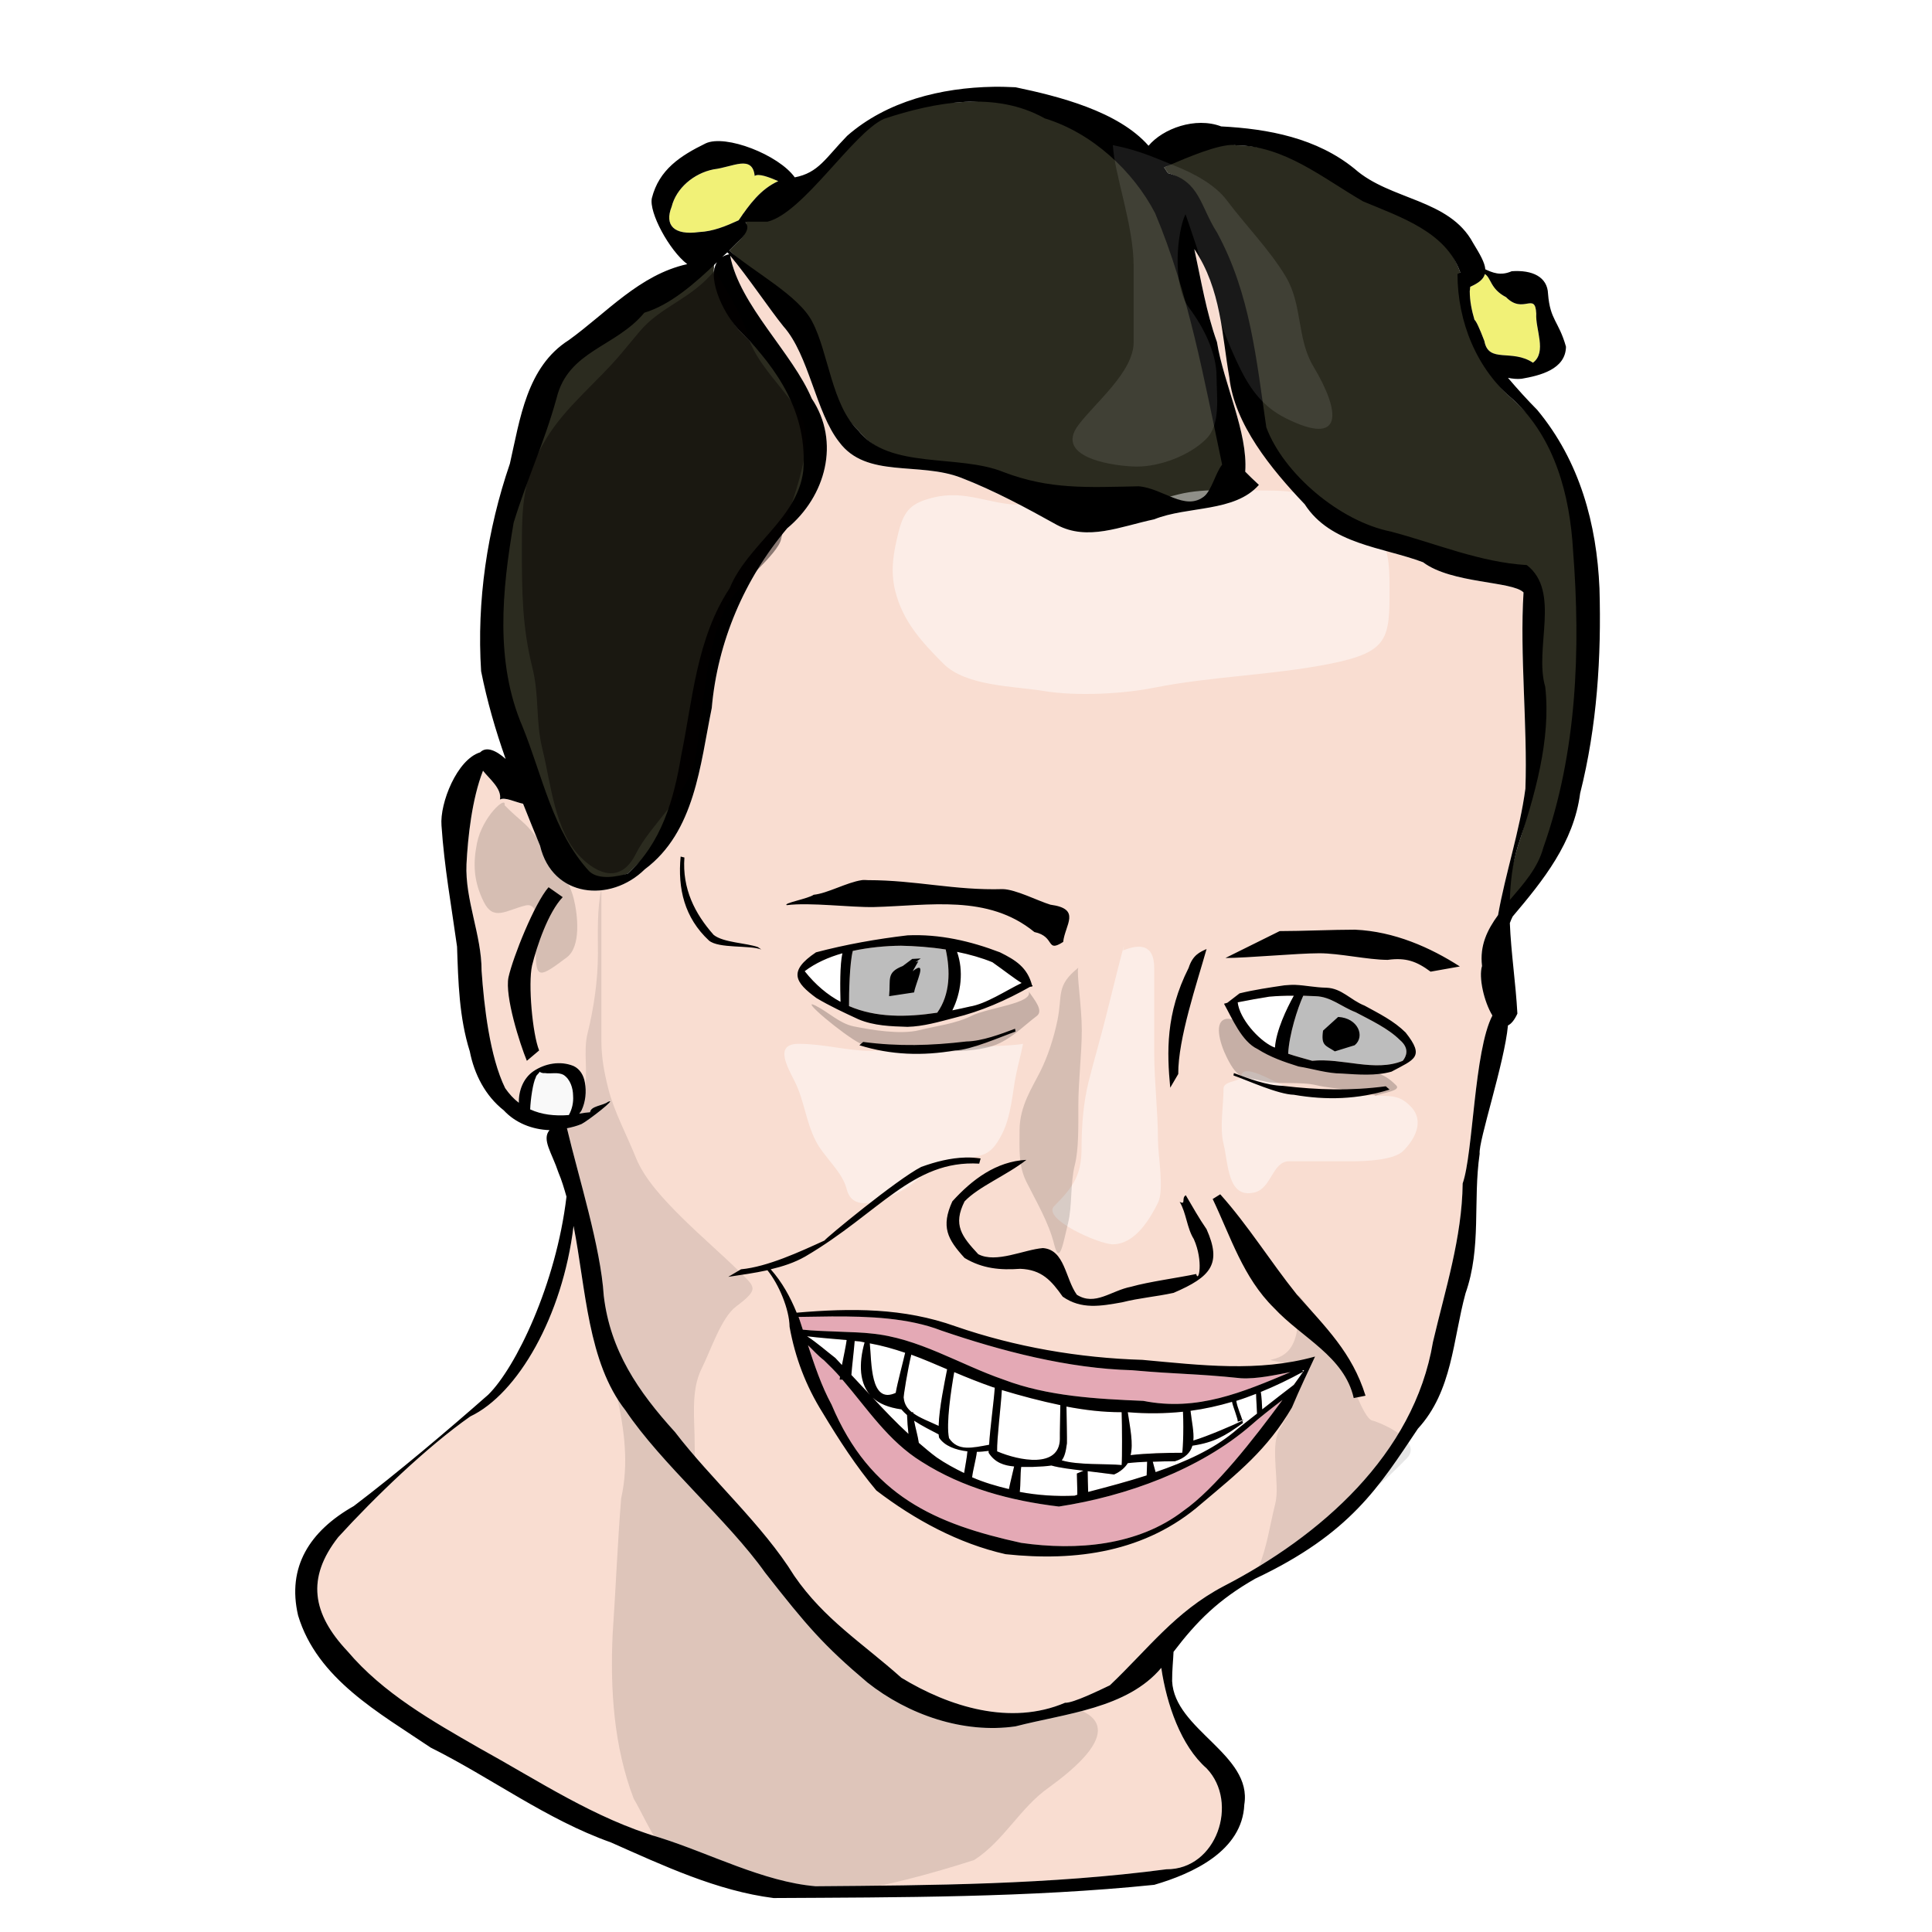 <?xml version="1.0" encoding="UTF-8" standalone="no"?>
<!-- Created with Inkscape (http://www.inkscape.org/) -->
<svg
   xmlns:dc="http://purl.org/dc/elements/1.1/"
   xmlns:cc="http://web.resource.org/cc/"
   xmlns:rdf="http://www.w3.org/1999/02/22-rdf-syntax-ns#"
   xmlns:svg="http://www.w3.org/2000/svg"
   xmlns="http://www.w3.org/2000/svg"
   xmlns:sodipodi="http://sodipodi.sourceforge.net/DTD/sodipodi-0.dtd"
   xmlns:inkscape="http://www.inkscape.org/namespaces/inkscape"
   width="128"
   height="128"
   id="svg2"
   sodipodi:version="0.32"
   inkscape:version="0.45pre1"
   version="1.0"
   sodipodi:docbase="/home/nicu/Desktop"
   sodipodi:docname="nb_faces_iod_01.svg"
   inkscape:output_extension="org.inkscape.output.svg.inkscape"
   inkscape:export-filename="/home/nicu/Desktop/nb_faces_iod_01.png"
   inkscape:export-xdpi="90"
   inkscape:export-ydpi="90"
   sodipodi:modified="TRUE">
  <defs
     id="defs4">
    <filter
       inkscape:collect="always"
       id="filter5480">
      <feGaussianBlur
         inkscape:collect="always"
         stdDeviation="2.009"
         id="feGaussianBlur5482" />
    </filter>
    <filter
       inkscape:collect="always"
       id="filter7548">
      <feGaussianBlur
         inkscape:collect="always"
         stdDeviation="1.303"
         id="feGaussianBlur7550" />
    </filter>
    <filter
       inkscape:collect="always"
       x="-0.192"
       width="1.383"
       y="-0.061"
       height="1.123"
       id="filter8657">
      <feGaussianBlur
         inkscape:collect="always"
         stdDeviation="1.179"
         id="feGaussianBlur8659" />
    </filter>
    <filter
       inkscape:collect="always"
       id="filter8707">
      <feGaussianBlur
         inkscape:collect="always"
         stdDeviation="0.842"
         id="feGaussianBlur8709" />
    </filter>
    <filter
       inkscape:collect="always"
       x="-0.233"
       width="1.465"
       y="-0.127"
       height="1.253"
       id="filter8773">
      <feGaussianBlur
         inkscape:collect="always"
         stdDeviation="1.178"
         id="feGaussianBlur8775" />
    </filter>
    <filter
       inkscape:collect="always"
       x="-0.045"
       width="1.09"
       y="-0.253"
       height="1.506"
       id="filter8894">
      <feGaussianBlur
         inkscape:collect="always"
         stdDeviation="0.874"
         id="feGaussianBlur8896" />
    </filter>
    <filter
       inkscape:collect="always"
       x="-0.334"
       width="1.667"
       y="-0.086"
       height="1.172"
       id="filter8928">
      <feGaussianBlur
         inkscape:collect="always"
         stdDeviation="0.855"
         id="feGaussianBlur8930" />
    </filter>
    <filter
       inkscape:collect="always"
       x="-0.162"
       width="1.323"
       y="-0.103"
       height="1.206"
       id="filter8954">
      <feGaussianBlur
         inkscape:collect="always"
         stdDeviation="0.63"
         id="feGaussianBlur8956" />
    </filter>
    <filter
       inkscape:collect="always"
       x="-0.18"
       width="1.36"
       y="-0.084"
       height="1.168"
       id="filter9048">
      <feGaussianBlur
         inkscape:collect="always"
         stdDeviation="1.694"
         id="feGaussianBlur9050" />
    </filter>
  </defs>
  <sodipodi:namedview
     id="base"
     pagecolor="#ffffff"
     bordercolor="#666666"
     borderopacity="1.0"
     gridtolerance="10000"
     guidetolerance="10"
     objecttolerance="10"
     inkscape:pageopacity="0.0"
     inkscape:pageshadow="2"
     inkscape:zoom="1"
     inkscape:cx="68.875702"
     inkscape:cy="94.454383"
     inkscape:document-units="px"
     inkscape:current-layer="layer1"
     width="128px"
     height="128px"
     inkscape:window-width="1042"
     inkscape:window-height="771"
     inkscape:window-x="73"
     inkscape:window-y="37" />
  <g
     inkscape:label="Layer 1"
     inkscape:groupmode="layer"
     id="layer1">
    <path
       style="opacity:1;fill:#f9ddd1;fill-opacity:1;stroke:none;stroke-width:3;stroke-linecap:round;stroke-linejoin:bevel;stroke-miterlimit:4;stroke-dasharray:none;stroke-dashoffset:0;stroke-opacity:1"
       d="M 79.125 16.5 C 79.574 18.556 79.916 20.68 80.625 22.656 C 81.084 25.471 82.684 28.631 82.5 31.25 C 82.77 31.521 83.022 31.772 83.406 32.125 C 81.802 33.954 78.681 33.514 76.469 34.406 C 74.222 34.882 72.062 35.858 70.031 34.781 C 67.966 33.633 65.897 32.513 63.688 31.656 C 60.883 30.564 57.401 31.722 55.594 29.281 C 54.04 27.313 53.604 23.53 51.906 21.625 C 51.013 20.526 49.508 18.281 48.375 16.938 C 48.99 20.218 52.521 23.399 53.781 26.406 C 55.701 29.282 54.694 32.897 52.156 35 C 49.321 38.351 47.538 42.526 47.156 46.906 C 46.386 50.66 46.049 55.11 42.719 57.594 C 40.437 59.84 36.596 59.476 35.781 56.031 C 35.402 55.115 35.025 54.176 34.656 53.25 C 34.143 53.144 33.446 52.787 33.125 52.969 C 33.262 52.245 32.397 51.578 32 51.062 C 31.264 52.949 30.996 55.48 30.906 57.25 C 30.801 59.621 31.91 61.946 31.906 64.312 C 32.067 66.622 32.443 70.003 33.469 72.094 C 33.738 72.478 34.035 72.806 34.375 73.062 C 34.353 72.264 34.672 71.428 35.344 70.969 C 36.116 70.449 37.122 70.267 38 70.625 C 38.432 70.825 38.677 71.264 38.75 71.719 C 38.864 72.331 38.794 72.999 38.531 73.562 C 38.489 73.646 38.429 73.706 38.375 73.781 C 38.641 73.737 38.903 73.699 39.094 73.688 C 39.14 73.267 39.942 73.261 40.281 73 C 40.967 72.693 38.98 74.238 38.531 74.469 C 38.224 74.598 37.894 74.685 37.562 74.75 C 38.33 77.995 39.796 82.611 40 85.844 C 40.429 89.476 42.268 92.178 44.719 94.875 C 47.119 98.012 50.538 101.027 52.625 104.406 C 54.618 107.298 57.135 108.85 59.719 111.156 C 62.9 113.093 66.96 114.347 70.562 112.812 C 71.087 112.846 72.865 111.971 73.531 111.656 C 76.073 109.244 77.847 106.789 81.062 105.094 C 87.43 101.805 93.689 96.39 94.938 88.906 C 95.751 85.432 96.862 82.013 96.906 78.406 C 97.608 76.402 97.658 69.619 98.875 67.281 C 98.311 66.356 97.954 64.737 98.188 64 C 98.022 62.635 98.545 61.593 99.25 60.625 C 99.748 57.819 100.683 55.078 101.062 52.25 C 101.211 48.131 100.68 43.373 100.938 39.25 C 100.212 38.497 96.17 38.674 94.281 37.25 C 91.58 36.237 88.159 36.073 86.438 33.406 C 84.207 31.063 83.618 27.869 83.281 24.781 C 82.785 22.01 80.927 19.189 79.125 16.5 z M 38 81.219 C 37.274 87.208 34.297 92.358 31.156 93.844 C 28.28 95.861 24.792 99.224 22.406 101.844 C 20.287 104.552 20.679 106.911 23.031 109.406 C 25.379 112.18 28.635 114.024 31.75 115.812 C 35.657 117.964 39.392 120.48 43.719 121.75 C 47.04 122.796 50.582 124.673 54.031 124.969 C 61.779 124.908 69.548 124.863 77.281 123.844 C 80.608 123.87 82.107 119.415 79.938 117.156 C 78.242 115.676 77.291 112.902 76.938 110.5 C 74.671 113.194 70.594 113.519 67.281 114.375 C 63.832 114.876 60.168 113.608 57.469 111.469 C 54.566 109.015 53.456 107.721 50.688 104.188 C 48.22 100.711 43.82 96.991 41.438 93.438 C 38.93 90.245 38.823 85.404 38 81.219 z "
       id="path3403" />
    <path
       style="opacity:1;fill:#2b2b1f;fill-opacity:1;stroke:none;stroke-width:3;stroke-linecap:round;stroke-linejoin:bevel;stroke-miterlimit:4;stroke-dasharray:none;stroke-dashoffset:0;stroke-opacity:1"
       d="M 63.938,6.75 C 62.107,6.848 60.25,6.929 58.562,7.49 C 56.514,8.414 52.928,13.441 50.555,14.014 C 47.613,14.037 50.693,14.446 48.781,16.125 C 48.632,16.271 48.467,16.441 48.312,16.594 C 49.861,17.976 52.441,20.242 53.331,21.986 C 54.408,24.016 55.099,26.862 56.875,28.531 C 58.899,31.134 63.533,30.638 66.5,31.858 C 69.56,33.015 71.903,32.867 75.341,32.796 C 76.947,32.92 78.528,33.903 79.781,32.875 C 80.278,32.48 80.994,31.468 81.45,30.877 C 80.26,25.256 79.144,19.222 76.916,13.933 C 75.664,11.05 72.547,8.413 69.411,7.459 C 67.774,6.538 65.768,6.652 63.938,6.75 z M 80.543,9.144 C 79.303,9.306 78.023,10.713 77.125,11.094 C 77.206,11.222 77.3,11.338 77.375,11.469 C 79.501,12.026 78.935,14.606 80.059,16.355 C 82.26,20.408 82.85,24.289 83.512,28.794 C 84.642,31.841 88.749,35.024 92.156,35.7 C 95.146,36.491 97.843,37.83 100.964,38.015 C 103.23,39.771 101.047,42.946 101.798,45.5 C 102.193,48.961 101.683,52.724 100.562,56.062 C 100.2,57.25 99.78,59.208 99.743,60.395 C 100.649,59.333 102.37,57.606 102.731,56.252 C 104.959,49.97 105.693,42.962 105.181,36.373 C 104.972,32.741 103.027,29.059 100.281,26.5 C 97.819,24.452 97.241,21.314 97.236,18.156 C 97.406,18.688 96.685,18.103 96.75,18.062 C 95.828,15.372 93.184,14.001 90.697,12.959 C 88.033,11.425 85.118,9.658 81.875,9.625 C 81.722,9.592 80.768,9.115 80.543,9.144 z M 47.5,16.99 C 46.043,18.389 44.028,19.528 42.303,20.045 C 40.402,22.338 36.877,23.316 36.105,26.471 C 35.29,29.434 34.455,32.353 33.55,35.298 C 32.783,39.764 32.298,44.547 34.144,48.83 C 35.457,52.067 36.427,55.659 38.839,58.296 C 39.476,58.92 40.988,58.061 41.594,57.875 C 43.82,55.867 45.226,53.158 45.702,50.286 C 46.476,46.501 46.341,42.87 48.536,39.546 C 49.711,36.666 53.417,34.266 53.796,31.091 C 54.095,27.314 51.535,24.468 49.125,22.031 C 48.078,21.062 46.78,18.137 47.5,16.99 z "
       id="path3409"
       sodipodi:nodetypes="cccccccccccccccccccccccccccccccccccccccccccc" />
    <path
       style="opacity:1;fill:#f1f177;fill-opacity:1;stroke:none;stroke-width:3;stroke-linecap:round;stroke-linejoin:bevel;stroke-miterlimit:4;stroke-dasharray:none;stroke-dashoffset:0;stroke-opacity:1"
       d="M 49.062 10.844 C 48.566 10.895 47.924 11.141 47.281 11.219 C 45.946 11.482 44.801 12.482 44.5 13.688 C 44.003 14.931 44.66 15.606 46.312 15.375 C 47.243 15.336 48.1 14.978 48.938 14.594 C 49.646 13.556 50.382 12.535 51.562 12 C 50.931 11.729 50.257 11.474 50 11.656 C 49.93 10.948 49.559 10.793 49.062 10.844 z M 98.375 18.156 C 98.289 18.495 97.969 18.75 97.406 19 C 97.385 19.109 97.401 19.154 97.375 19.281 C 97.376 19.958 97.508 20.577 97.688 21.188 C 97.789 21.261 97.996 21.675 98.344 22.594 C 98.619 24.103 100.162 23.093 101.562 24.031 C 102.507 23.327 101.713 21.812 101.781 20.781 C 101.712 19.301 100.915 20.853 99.781 19.688 C 98.724 19.141 98.804 18.416 98.375 18.156 z "
       id="path3405" />
    <path
       style="opacity:1;fill:#ffffff;fill-opacity:1;stroke:none;stroke-width:3;stroke-linecap:round;stroke-linejoin:bevel;stroke-miterlimit:4;stroke-dasharray:none;stroke-dashoffset:0;stroke-opacity:1"
       d="M 63.406 63.062 C 63.85 64.324 63.676 65.77 63.094 66.938 C 63.476 66.863 63.867 66.778 64.25 66.688 C 65.336 66.514 66.654 65.621 67.688 65.125 C 67.206 64.836 66.583 64.337 65.75 63.75 C 65.052 63.463 64.252 63.232 63.406 63.062 z M 55.812 63.156 C 54.889 63.417 54.023 63.803 53.312 64.344 C 54.033 65.255 54.825 65.911 55.688 66.375 C 55.661 65.462 55.64 63.914 55.812 63.156 z M 85.625 65.969 C 85.115 65.965 84.602 65.987 84.094 66.031 C 83.395 66.14 82.693 66.269 82 66.406 C 82.116 67.474 83.358 68.89 84.312 69.344 C 84.364 69.376 84.418 69.377 84.469 69.406 C 84.551 68.273 85.238 66.833 85.719 65.969 C 85.688 65.968 85.656 65.969 85.625 65.969 z "
       id="path3381" />
    <path
       style="opacity:1;fill:#bdbdbd;fill-opacity:1;stroke:none;stroke-width:3;stroke-linecap:round;stroke-linejoin:bevel;stroke-miterlimit:4;stroke-dasharray:none;stroke-dashoffset:0;stroke-opacity:1"
       d="M 59.688 62.656 C 58.68 62.666 57.569 62.768 56.5 63 C 56.288 63.825 56.245 65.767 56.25 66.656 C 58.027 67.423 60.036 67.405 62.094 67.094 C 62.963 65.874 62.964 64.309 62.656 62.906 C 61.629 62.743 60.592 62.675 59.688 62.656 z M 86.344 65.969 C 85.961 66.806 85.409 68.54 85.344 69.812 C 85.842 69.984 86.36 70.114 86.938 70.281 C 88.947 70.076 91.079 71.045 92.938 70.281 C 93.151 70.016 93.425 69.482 92.75 68.906 C 91.973 68.132 90.791 67.581 89.812 67.062 C 88.876 66.705 88.176 66.029 87.156 66 C 86.886 65.995 86.614 65.975 86.344 65.969 z "
       id="path3385" />
    <path
       style="opacity:1;fill:#f9f9f9;fill-opacity:1;stroke:none;stroke-width:3;stroke-linecap:round;stroke-linejoin:bevel;stroke-miterlimit:4;stroke-dasharray:none;stroke-dashoffset:0;stroke-opacity:1"
       d="M 35.75,71 C 35.8,71.066 36.008,71.118 36.094,71.094 C 36.515,71.161 36.952,71.007 37.344,71.219 C 37.783,71.51 37.965,72.091 37.969,72.594 C 38.002,73.039 37.904,73.485 37.688,73.875 C 36.724,73.95 35.873,73.842 35.125,73.5 C 35.151,72.824 35.311,71.723 35.5,71.375 C 35.512,71.227 35.722,71.121 35.75,71 z "
       id="path3365" />
    <path
       style="opacity:1;fill:#ffffff;fill-opacity:1;stroke:none;stroke-width:3;stroke-linecap:round;stroke-linejoin:bevel;stroke-miterlimit:4;stroke-dasharray:none;stroke-dashoffset:0;stroke-opacity:1"
       d="M 53.469 88.531 C 54.129 88.958 54.774 89.534 55.344 89.969 C 55.494 90.125 55.634 90.28 55.781 90.438 C 55.901 89.822 56.043 89.172 56.094 88.781 C 55.217 88.698 54.272 88.635 53.469 88.531 z M 56.625 88.844 C 56.569 89.548 56.445 90.533 56.406 91.094 C 56.768 91.485 57.137 91.864 57.5 92.25 C 56.891 91.385 56.939 90.158 57.281 88.938 C 57.175 88.921 57.076 88.888 56.969 88.875 C 56.884 88.865 56.723 88.854 56.625 88.844 z M 57.625 89 C 57.756 90.215 57.635 93.07 59.344 92.281 C 59.449 91.645 59.835 90.219 59.969 89.625 C 59.21 89.367 58.429 89.144 57.625 89 z M 60.375 89.75 C 60.155 90.646 59.827 92.597 59.875 92.625 C 59.918 93.044 60.119 93.328 60.406 93.562 L 60.5 93.562 C 60.5 93.58 60.499 93.607 60.5 93.625 C 60.953 93.956 61.586 94.181 62.188 94.469 C 62.221 93.287 62.575 91.619 62.75 90.719 C 61.956 90.382 61.182 90.04 60.375 89.75 z M 86.281 90.781 L 86.344 90.875 C 86.363 90.849 86.388 90.807 86.406 90.781 C 86.374 90.782 86.317 90.778 86.281 90.781 z M 86.344 90.875 C 85.389 91.399 84.465 91.84 83.531 92.219 C 83.584 92.509 83.616 93.156 83.625 93.375 C 84.476 92.706 85.152 92.184 85.719 91.75 C 85.927 91.463 86.162 91.126 86.344 90.875 z M 63.219 90.906 C 63.015 92.071 62.669 94.323 62.875 95.281 C 63.461 96.169 64.417 95.923 65.531 95.719 C 65.592 94.655 65.84 92.9 65.906 91.938 C 65.865 91.925 65.822 91.919 65.781 91.906 C 64.907 91.601 64.06 91.262 63.219 90.906 z M 66.375 92.094 C 66.31 93.229 66.041 95.316 66.062 96.156 C 67.542 96.788 70.181 97.287 70.219 95.344 C 70.209 95.067 70.246 93.628 70.25 93.094 C 68.945 92.822 67.654 92.481 66.375 92.094 z M 83.219 92.344 C 82.784 92.513 82.343 92.676 81.906 92.812 C 81.973 93.249 82.231 93.807 82.312 94.094 C 82.238 94.118 82.17 94.124 82 94.188 C 82.048 94.064 81.678 93.178 81.625 92.875 C 80.724 93.141 79.808 93.345 78.875 93.469 C 78.954 94.184 79.116 94.864 79.062 95.438 C 79.933 95.185 81.807 94.38 82.312 94.125 C 82.327 94.18 82.35 94.26 82.344 94.281 C 81.144 95.149 80.428 95.566 79 95.781 C 78.872 96.229 78.529 96.599 77.844 96.812 C 77.404 96.808 76.893 96.827 76.375 96.844 C 76.427 97.066 76.505 97.306 76.562 97.531 C 78.555 96.848 80.339 96.036 81.75 94.875 C 81.999 94.648 82.681 94.132 83.281 93.656 C 83.274 93.317 83.226 92.764 83.219 92.344 z M 57.812 92.594 C 58.576 93.413 59.359 94.242 60.188 95 C 60.138 94.578 60.11 94.145 60.094 93.75 C 59.957 93.635 59.826 93.499 59.719 93.375 C 58.865 93.256 58.235 92.992 57.812 92.594 z M 70.656 93.188 C 70.667 93.855 70.699 95.358 70.688 95.625 C 70.616 96.19 70.52 96.528 70.344 96.75 C 71.372 97.076 73.343 96.967 74.312 97.062 C 74.351 96.608 74.342 94.454 74.312 93.562 C 73.073 93.566 71.861 93.418 70.656 93.188 z M 78.375 93.531 C 77.207 93.652 75.995 93.671 74.719 93.562 C 74.88 94.651 75.092 95.625 74.906 96.406 C 75.937 96.282 77.32 96.25 78.312 96.25 C 78.348 96.421 78.441 94.851 78.375 93.531 z M 60.562 94.125 C 60.648 94.607 60.811 95.138 60.875 95.594 C 61.262 95.923 61.645 96.257 62.062 96.562 C 62.641 96.961 63.255 97.29 63.875 97.594 C 63.944 97.139 64.065 96.552 64.094 96.156 C 63.309 96.063 62.577 95.796 62.219 95.25 C 62.204 95.188 62.196 95.103 62.188 95.031 C 61.683 94.765 61.089 94.476 60.562 94.125 z M 65.5 96.125 C 65.248 96.153 64.986 96.189 64.719 96.188 C 64.671 96.657 64.459 97.385 64.406 97.875 C 65.186 98.217 66.016 98.457 66.844 98.656 C 66.945 98.147 67.078 97.663 67.188 97.156 C 66.523 97.097 65.919 96.91 65.5 96.25 C 65.499 96.22 65.5 96.158 65.5 96.125 z M 76 96.844 C 75.551 96.865 75.125 96.889 74.719 96.938 C 74.534 97.23 74.25 97.494 73.812 97.688 C 73.421 97.643 72.721 97.546 72.062 97.469 C 72.065 97.863 72.079 98.38 72.094 98.844 C 73.443 98.494 74.749 98.143 75.969 97.75 C 75.983 97.447 75.993 97.15 76 96.844 z M 69.656 97.094 C 69.343 97.144 68.942 97.166 68.406 97.188 C 68.15 97.193 67.902 97.189 67.656 97.188 C 67.59 97.723 67.625 98.314 67.562 98.844 C 68.739 99.065 69.956 99.148 71.188 99.094 C 71.253 99.077 71.31 99.048 71.375 99.031 C 71.378 98.561 71.35 98.095 71.344 97.625 L 71.781 97.438 C 70.995 97.339 70.232 97.258 69.656 97.094 z "
       id="path3351" />
    <path
       style="opacity:1;fill:#e4a9b5;fill-opacity:1;stroke:none;stroke-width:3;stroke-linecap:round;stroke-linejoin:bevel;stroke-miterlimit:4;stroke-dasharray:none;stroke-dashoffset:0;stroke-opacity:1"
       d="M 55.094 87.219 C 54.342 87.223 53.612 87.246 52.906 87.25 C 53.014 87.527 53.089 87.81 53.188 88.094 C 54.36 88.225 56.768 88.229 57.688 88.344 C 60.845 88.633 63.548 90.39 66.5 91.406 C 69.399 92.511 72.679 92.685 75.75 92.812 C 79.336 93.526 82.328 92.236 85.5 90.906 C 84.543 91.085 83.261 91.375 82.219 91.312 C 79.139 90.993 78.084 91.057 75 90.781 C 70.761 90.665 66.353 89.516 62.375 88.156 C 60.192 87.309 57.575 87.206 55.094 87.219 z M 53.531 89.125 C 53.969 90.467 54.416 91.808 55.094 93.062 C 57.646 99.125 61.979 100.973 67.656 102.219 C 71.321 102.748 75.395 102.415 78.406 100.094 C 80.495 98.636 83.049 95.358 84.969 92.75 C 84.22 93.321 83.406 93.954 82.906 94.406 C 79.483 97.378 74.611 99.129 70.156 99.812 C 66.948 99.428 63.805 98.591 61.062 96.844 C 58.848 95.476 57.468 93.331 55.812 91.406 L 55.625 91.406 C 55.625 91.369 55.651 91.273 55.656 91.219 C 55.321 90.836 54.961 90.48 54.594 90.125 C 54.157 89.787 53.858 89.435 53.531 89.125 z "
       id="path3353" />
    <path
       style="fill:#ffffff;fill-rule:evenodd;stroke:none;stroke-width:1px;stroke-linecap:butt;stroke-linejoin:miter;stroke-opacity:1;filter:url(#filter5480);fill-opacity:0.47"
       d="M 81 32.469 C 79.977 32.47 78.984 32.527 78.094 32.75 C 76.744 33.087 75.618 33.414 74.406 33.656 C 73.309 33.876 73.473 34.145 72.125 33.875 C 71.185 34.224 69.187 33.734 68 33.438 C 67.852 33.4 67.715 33.438 67.562 33.438 C 65.575 33.438 63.982 32.426 61.812 32.969 C 60.395 33.323 59.898 33.785 59.531 35.25 C 59.196 36.591 58.972 37.793 59.312 39.156 C 59.808 41.139 61.023 42.492 62.5 43.969 C 64.011 45.479 67.188 45.453 69.156 45.781 C 71.297 46.138 74.394 45.978 76.469 45.562 C 80.281 44.8 84.255 44.749 88.156 43.969 C 92.037 43.193 92.062 42.279 92.062 38.938 C 92.063 35.377 91.54 35.403 87.938 33.438 C 86.569 32.691 85.674 32.5 84.031 32.5 C 83.061 32.5 82.023 32.467 81 32.469 z M 74.469 62.688 C 74.455 62.558 73.599 66.04 73.281 67.312 C 72.911 68.793 72.477 70.25 72.125 71.656 C 71.785 73.018 71.656 74.556 71.656 76.031 C 71.656 77.829 71.144 78.606 69.844 79.906 C 69.003 80.747 72.818 82.438 73.719 82.438 C 75.217 82.438 76.198 80.73 76.719 79.688 C 77.145 78.835 76.719 76.522 76.719 75.562 C 76.719 73.606 76.469 71.678 76.469 69.625 C 76.469 67.793 76.469 65.957 76.469 64.125 C 76.469 62.524 75.475 62.541 74.406 62.969 C 74.443 62.785 74.471 62.706 74.469 62.688 z M 52.906 69.156 C 51.266 69.156 52.174 70.692 52.656 71.656 C 53.288 72.921 53.372 74.244 54.031 75.562 C 54.589 76.677 55.797 77.593 56.094 78.781 C 56.497 80.393 58.435 79.548 59.531 79 C 61.054 78.238 61.197 77.38 62.969 76.938 C 64.91 76.452 65.491 76.924 66.406 75.094 C 66.998 73.91 67.081 72.376 67.312 71.219 C 67.446 70.55 67.64 69.862 67.781 69.156 C 66.973 69.318 63.935 69.375 62.281 69.375 C 60.74 69.375 59.266 69.625 57.688 69.625 C 56.162 69.625 54.588 69.156 52.906 69.156 z M 82.625 70.969 C 82.361 70.971 82.219 71.104 82.219 71.438 C 81.837 71.666 81.062 71.68 81.062 72.125 C 81.062 73.244 80.793 74.705 81.062 75.781 C 81.386 77.077 81.316 79.452 83.125 79 C 84.25 78.719 84.3 76.938 85.406 76.938 C 86.78 76.938 88.157 76.938 89.531 76.938 C 90.403 76.938 92.336 76.882 92.969 76.25 C 93.654 75.565 94.464 74.308 93.438 73.281 C 92.712 72.556 92.242 72.594 90.688 72.594 C 89.148 72.594 87.495 72.694 86.094 72.344 C 85.124 72.101 83.417 70.963 82.625 70.969 z "
       id="path4402" />
    <path
       style="opacity:1;fill:#000000;fill-opacity:1;stroke:none;stroke-width:3;stroke-linecap:round;stroke-linejoin:bevel;stroke-miterlimit:4;stroke-dasharray:none;stroke-dashoffset:0;stroke-opacity:1"
       d="M 65.812,5.75 C 62.357,5.809 58.75,6.696 56.125,9 C 54.69,10.477 54.236,11.445 52.656,11.75 C 51.582,10.252 48.068,8.882 46.75,9.5 C 45.072,10.322 43.666,11.236 43.188,13.125 C 42.982,14.072 44.341,16.587 45.531,17.5 C 42.376,18.197 40.205,20.714 37.688,22.531 C 34.89,24.303 34.454,27.771 33.781,30.719 C 32.274,35.128 31.578,39.812 31.875,44.469 C 32.269,46.442 32.827,48.38 33.5,50.281 C 32.875,49.723 32.225,49.426 31.812,49.844 C 30.275,50.314 29.132,53.213 29.25,54.688 C 29.439,57.475 29.896,59.944 30.281,62.719 C 30.36,65.048 30.417,67.409 31.125,69.656 C 31.422,71.167 32.149,72.598 33.375,73.562 C 34.16,74.411 35.273,74.834 36.406,74.875 C 35.877,75.498 36.563,76.369 37,77.688 C 37.215,78.19 37.373,78.732 37.531,79.281 C 36.843,85.094 34.161,90.622 32.344,92.406 C 29.587,94.833 26.36,97.559 23.438,99.781 C 20.517,101.437 19,103.816 19.75,107.031 C 21.014,111.235 25.127,113.48 28.531,115.781 C 32.558,117.788 36.203,120.548 40.469,122.062 C 43.966,123.611 47.513,125.277 51.25,125.75 C 59.555,125.703 68.17,125.725 76.469,124.875 C 79.03,124.13 82.303,122.627 82.438,119.562 C 82.988,116.231 77.806,114.608 77.656,111.375 C 77.651,110.639 77.732,109.947 77.75,109.438 C 79.304,107.395 80.723,105.983 83.156,104.594 C 89.504,101.593 91.368,98.484 93.938,94.656 C 96.234,92.154 96.252,88.772 97.094,85.688 C 98.169,82.633 97.575,79.601 98.031,76.438 C 97.938,75.615 99.679,70.415 99.906,67.938 C 100.114,67.843 100.333,67.591 100.531,67.156 C 100.42,65.112 100.11,63.131 100.031,61.156 C 100.088,61.005 100.142,60.868 100.219,60.719 C 102.244,58.326 104.265,55.818 104.688,52.562 C 105.808,48.123 106.102,43.531 105.969,38.969 C 105.786,34.736 104.678,30.569 101.844,27.156 C 101.183,26.488 100.531,25.769 99.906,25.031 C 100.19,25.091 100.504,25.128 100.812,25.094 C 102.005,24.887 103.728,24.48 103.75,22.969 C 103.269,21.259 102.699,21.223 102.562,19.469 C 102.522,18.344 101.526,17.873 100.156,17.969 C 99.393,18.306 98.857,18.045 98.406,17.844 C 98.373,17.392 98.051,16.845 97.594,16.094 C 96.017,13.164 92.11,13.278 89.75,11.188 C 87.244,9.147 84.047,8.537 80.906,8.375 C 79.196,7.726 77.043,8.52 76.094,9.656 C 74.088,7.372 70.141,6.379 67.281,5.781 C 66.797,5.758 66.306,5.742 65.812,5.75 z M 63.938,6.75 C 65.768,6.652 67.582,6.923 69.219,7.844 C 72.354,8.797 75.087,11.338 76.531,14.125 C 78.759,19.415 79.779,25.16 80.969,30.781 C 80.513,31.372 80.278,32.48 79.781,32.875 C 78.528,33.903 77.043,32.343 75.438,32.219 C 71.999,32.289 69.56,32.438 66.5,31.281 C 63.533,30.061 58.899,31.134 56.875,28.531 C 55.099,26.862 54.889,23.342 53.812,21.312 C 52.922,19.568 49.861,17.976 48.312,16.594 C 48.467,16.441 48.632,16.271 48.781,16.125 C 50.693,14.446 47.902,14.71 50.844,14.688 C 53.217,14.115 56.514,8.799 58.562,7.875 C 60.25,7.313 62.107,6.848 63.938,6.75 z M 81.312,9.625 C 81.537,9.596 81.722,9.592 81.875,9.625 C 85.118,9.658 87.648,11.81 90.312,13.344 C 92.799,14.386 95.828,15.372 96.75,18.062 C 96.685,18.103 96.636,18.111 96.562,18.156 C 96.568,21.314 97.819,24.452 100.281,26.5 C 103.027,29.059 104.01,32.837 104.219,36.469 C 104.731,43.059 104.477,49.874 102.25,56.156 C 101.889,57.51 100.937,58.563 100.031,59.625 C 100.069,58.439 100.2,57.25 100.562,56.062 C 101.683,52.724 102.77,48.961 102.375,45.5 C 101.624,42.946 103.422,39.194 101.156,37.438 C 98.035,37.252 95.146,36.01 92.156,35.219 C 88.749,34.543 85.026,31.36 83.897,28.312 C 83.235,23.808 82.837,19.469 80.636,15.416 C 79.512,13.667 79.501,12.026 77.375,11.469 C 77.3,11.338 77.206,11.222 77.125,11.094 C 78.023,10.713 80.072,9.787 81.312,9.625 z M 49.062,10.844 C 49.559,10.793 49.93,10.948 50,11.656 C 50.257,11.474 50.931,11.729 51.562,12 C 50.382,12.535 49.646,13.556 48.938,14.594 C 48.1,14.978 47.243,15.336 46.312,15.375 C 44.66,15.606 44.003,14.931 44.5,13.688 C 44.801,12.482 45.946,11.482 47.281,11.219 C 47.924,11.141 48.566,10.895 49.062,10.844 z M 79.125,16.5 C 80.927,19.189 80.953,22.239 81.449,25.01 C 81.787,28.097 84.207,31.063 86.438,33.406 C 88.159,36.073 91.58,36.237 94.281,37.25 C 96.17,38.674 100.212,38.497 100.938,39.25 C 100.68,43.373 101.211,48.131 101.062,52.25 C 100.683,55.078 99.748,57.819 99.25,60.625 C 98.545,61.593 98.022,62.635 98.188,64 C 97.954,64.737 98.311,66.356 98.875,67.281 C 97.658,69.619 97.608,76.402 96.906,78.406 C 96.862,82.013 95.751,85.432 94.938,88.906 C 93.689,96.39 87.43,101.805 81.062,105.094 C 77.847,106.789 76.073,109.244 73.531,111.656 C 72.865,111.971 71.087,112.846 70.562,112.812 C 66.96,114.347 62.9,113.093 59.719,111.156 C 57.135,108.85 54.618,107.298 52.625,104.406 C 50.538,101.027 47.119,98.012 44.719,94.875 C 42.268,92.178 40.429,89.476 40,85.844 C 39.796,82.611 38.33,77.995 37.562,74.75 C 37.894,74.685 38.224,74.598 38.531,74.469 C 38.98,74.238 40.967,72.693 40.281,73 C 39.942,73.261 39.14,73.267 39.094,73.688 C 38.903,73.699 38.641,73.737 38.375,73.781 C 38.429,73.706 38.489,73.646 38.531,73.562 C 38.794,72.999 38.864,72.331 38.75,71.719 C 38.677,71.264 38.432,70.825 38,70.625 C 37.122,70.267 36.116,70.449 35.344,70.969 C 34.672,71.428 34.353,72.264 34.375,73.062 C 34.035,72.806 33.738,72.478 33.469,72.094 C 32.443,70.003 32.067,66.622 31.906,64.312 C 31.91,61.946 30.801,59.621 30.906,57.25 C 30.996,55.48 31.264,52.949 32,51.062 C 32.397,51.578 33.262,52.245 33.125,52.969 C 33.446,52.787 34.143,53.144 34.656,53.25 C 35.025,54.176 35.402,55.115 35.781,56.031 C 36.596,59.476 40.437,59.84 42.719,57.594 C 46.049,55.11 46.386,50.66 47.156,46.906 C 47.538,42.526 49.321,38.351 52.156,35 C 54.694,32.897 55.701,29.282 53.781,26.406 C 52.521,23.399 48.99,20.218 48.375,16.938 C 49.508,18.281 51.013,20.526 51.906,21.625 C 53.604,23.53 54.04,27.313 55.594,29.281 C 57.401,31.722 60.883,30.564 63.688,31.656 C 65.897,32.513 67.966,33.633 70.031,34.781 C 72.062,35.858 74.222,34.882 76.469,34.406 C 78.681,33.514 81.802,33.954 83.406,32.125 C 83.022,31.772 82.77,31.521 82.5,31.25 C 82.684,28.631 81.084,25.471 80.625,22.656 C 79.916,20.68 79.574,18.556 79.125,16.5 z M 48.188,16.719 C 48.224,16.76 48.275,16.8 48.312,16.844 C 48.119,16.885 47.978,16.943 47.844,17.031 C 47.956,16.922 48.078,16.826 48.188,16.719 z M 47.5,17.375 C 46.78,18.522 48.078,21.062 49.125,22.031 C 51.535,24.468 53.518,27.41 53.219,31.188 C 52.84,34.362 49.519,36.089 48.344,38.969 C 46.149,42.292 45.899,46.309 45.125,50.094 C 44.649,52.966 43.82,55.867 41.594,57.875 C 40.988,58.061 39.668,58.343 39.031,57.719 C 36.619,55.082 35.938,51.393 34.625,48.156 C 32.779,43.873 33.264,39.091 34.031,34.625 C 34.936,31.679 36.06,29.338 36.875,26.375 C 37.647,23.22 40.787,23.011 42.688,20.719 C 44.412,20.202 46.043,18.774 47.5,17.375 z M 98.375,18.156 C 98.804,18.416 98.724,19.141 99.781,19.688 C 100.915,20.853 101.712,19.301 101.781,20.781 C 101.713,21.812 102.507,23.327 101.562,24.031 C 100.162,23.093 98.619,24.103 98.344,22.594 C 97.996,21.675 97.789,21.261 97.688,21.188 C 97.508,20.577 97.376,19.958 97.375,19.281 C 97.401,19.154 97.385,19.109 97.406,19 C 97.969,18.75 98.289,18.495 98.375,18.156 z M 45.094,56.75 C 44.893,58.88 45.347,60.8 46.969,62.312 C 47.605,62.856 49.669,62.608 50.438,62.906 L 50.219,62.75 C 49.455,62.468 47.926,62.457 47.281,61.938 C 46.039,60.538 45.193,58.885 45.344,56.812 L 45.094,56.75 z M 57.094,58.312 C 56.09,58.463 54.822,59.191 53.906,59.281 C 53.564,59.538 51.852,59.841 52.125,59.969 C 53.677,59.772 56.348,60.126 57.906,60.094 C 61.579,60.001 65.447,59.227 68.531,61.75 C 69.942,62.043 69.27,63.151 70.438,62.406 C 70.562,61.262 71.667,60.215 69.594,59.938 C 68.762,59.686 67.302,58.926 66.438,58.906 C 63.235,59.001 60.704,58.313 57.5,58.312 C 57.369,58.307 57.237,58.291 57.094,58.312 z M 36.344,58.781 C 35.413,59.843 33.986,63.407 33.688,64.75 C 33.436,66.002 34.439,69.154 34.906,70.281 L 35.719,69.594 C 35.275,68.498 34.981,65.181 35.25,63.969 C 35.574,62.656 36.319,60.451 37.281,59.438 L 36.344,58.781 z M 89.781,61.594 C 88.293,61.593 86.27,61.688 84.781,61.688 L 81.188,63.469 C 82.668,63.468 85.926,63.157 87.406,63.156 C 88.733,63.154 90.611,63.589 91.938,63.594 C 93.155,63.428 93.859,63.693 94.781,64.375 L 96.719,64.031 C 94.764,62.774 92.374,61.71 89.781,61.594 z M 60.125,61.969 C 58.079,62.21 56.057,62.569 54.062,63.094 C 52.189,64.35 52.678,65.087 54.094,66.125 C 54.987,66.657 55.933,67.096 56.875,67.531 C 57.912,67.966 59.021,67.996 60.125,68.031 C 61.19,68.003 62.194,67.702 63.219,67.438 C 65.001,67.002 66.655,66.279 68.25,65.375 C 68.313,65.38 68.349,65.36 68.406,65.344 C 68.401,65.322 68.412,65.303 68.406,65.281 L 68.375,65.281 C 68.066,64.094 67.291,63.609 66.25,63.094 C 64.287,62.344 62.244,61.875 60.125,61.969 z M 59.688,62.656 C 60.592,62.675 61.629,62.743 62.656,62.906 C 62.964,64.309 62.963,65.874 62.094,67.094 C 60.036,67.405 58.027,67.423 56.25,66.656 C 56.245,65.767 56.288,63.825 56.5,63 C 57.569,62.768 58.68,62.666 59.688,62.656 z M 79.938,62.875 C 79.498,63.078 79.024,63.263 78.75,64.125 C 77.219,67.154 77.31,69.717 77.531,72.062 L 78.062,71.156 C 78.043,68.825 79.306,65.121 79.938,62.875 z M 63.406,63.062 C 64.252,63.232 65.052,63.463 65.75,63.75 C 66.583,64.337 67.206,64.836 67.688,65.125 C 66.654,65.621 65.336,66.514 64.25,66.688 C 63.867,66.778 63.476,66.863 63.094,66.938 C 63.676,65.77 63.85,64.324 63.406,63.062 z M 55.812,63.156 C 55.64,63.914 55.661,65.462 55.688,66.375 C 54.825,65.911 54.033,65.255 53.312,64.344 C 54.023,63.803 54.889,63.417 55.812,63.156 z M 61,63.5 C 60.816,63.516 60.621,63.516 60.438,63.531 L 59.812,64 C 58.701,64.439 59.017,64.846 58.906,66 L 60.562,65.75 C 60.659,65.108 61.497,63.533 60.469,64.344 L 60.844,63.688 C 60.77,63.707 60.725,63.731 60.656,63.75 L 61,63.5 z M 85.812,65.25 C 85.583,65.24 85.349,65.263 85.094,65.281 C 84.094,65.429 83.108,65.573 82.125,65.812 L 81.312,66.438 L 81.094,66.5 C 81.639,67.479 82.269,69.005 83.312,69.5 C 84.177,70.047 85.048,70.345 86.031,70.656 C 86.993,70.81 87.93,71.122 88.906,71.125 C 89.961,71.191 91.153,71.292 92.188,71 C 93.71,70.183 94.419,70.036 93.125,68.406 C 92.333,67.625 91.389,67.164 90.406,66.625 C 89.462,66.253 88.908,65.477 87.875,65.438 C 87.108,65.423 86.501,65.28 85.812,65.25 z M 85.625,65.969 C 85.656,65.969 85.688,65.968 85.719,65.969 C 85.238,66.833 84.551,68.273 84.469,69.406 C 84.418,69.377 84.364,69.376 84.312,69.344 C 83.358,68.89 82.116,67.474 82,66.406 C 82.693,66.269 83.395,66.14 84.094,66.031 C 84.602,65.987 85.115,65.965 85.625,65.969 z M 86.344,65.969 C 86.614,65.975 86.886,65.995 87.156,66 C 88.176,66.029 88.876,66.705 89.812,67.062 C 90.791,67.581 91.973,68.132 92.75,68.906 C 93.425,69.482 93.151,70.016 92.938,70.281 C 91.079,71.045 88.947,70.076 86.938,70.281 C 86.36,70.114 85.842,69.984 85.344,69.812 C 85.409,68.54 85.961,66.806 86.344,65.969 z M 88.656,67.375 L 87.656,68.281 C 87.514,69.291 87.813,69.247 88.438,69.656 L 89.75,69.25 C 90.46,68.674 89.98,67.445 88.656,67.375 z M 67.25,68.156 C 66.296,68.514 65.064,68.98 64.031,69 C 61.685,69.278 59.514,69.339 57.188,69.031 L 56.938,69.25 C 59.018,69.9 61.125,69.969 63.281,69.594 C 64.313,69.569 66.32,68.685 67.281,68.344 L 67.25,68.156 z M 35.75,71 C 35.8,71.066 36.008,71.118 36.094,71.094 C 36.515,71.161 36.952,71.007 37.344,71.219 C 37.783,71.51 37.965,72.091 37.969,72.594 C 38.002,73.039 37.904,73.485 37.688,73.875 C 36.724,73.95 35.873,73.842 35.125,73.5 C 35.151,72.824 35.311,71.723 35.5,71.375 C 35.512,71.227 35.722,71.121 35.75,71 z M 81.75,71.094 L 81.719,71.25 C 82.68,71.591 84.687,72.507 85.719,72.531 C 87.875,72.906 89.982,72.838 92.062,72.188 L 91.812,71.969 C 89.486,72.277 87.315,72.216 84.969,71.938 C 83.936,71.917 82.704,71.452 81.75,71.094 z M 63.969,76.688 C 62.966,76.715 61.999,76.963 61.031,77.312 C 59.421,78.136 54.644,82.084 54.625,82.188 C 53.012,82.924 50.854,83.93 49.094,84.094 L 48.25,84.594 C 49.113,84.462 49.991,84.345 50.844,84.156 C 51.603,85.091 52.293,86.732 52.312,87.906 C 52.681,89.953 53.393,91.821 54.5,93.594 C 55.578,95.386 56.717,97.148 58.062,98.75 C 60.591,100.681 63.505,102.265 66.625,102.969 C 71.289,103.469 75.926,102.832 79.594,99.625 C 82.047,97.555 83.952,96.053 85.594,93.25 C 86.14,91.946 86.648,90.908 87.125,89.875 C 83.367,90.928 79.542,90.444 75.688,90.094 C 71.496,89.969 67.256,89.24 63.312,87.875 C 59.862,86.64 56.391,86.659 52.781,86.969 C 52.357,85.926 51.818,84.947 51.062,84.094 C 51.856,83.904 52.622,83.661 53.344,83.25 C 58.258,80.37 60.469,76.834 64.875,77.094 L 64.969,76.75 C 64.621,76.704 64.303,76.678 63.969,76.688 z M 68,76.844 C 65.998,76.942 64.394,78.156 63.094,79.594 C 62.334,81.271 62.761,82.092 63.906,83.344 C 65.097,84.059 66.279,84.156 67.594,84.062 C 69.02,84.116 69.659,84.847 70.406,85.906 C 71.646,86.777 72.945,86.529 74.344,86.281 C 75.512,85.986 76.573,85.913 77.75,85.656 C 80.264,84.584 80.95,83.707 79.938,81.438 C 79.435,80.713 79.01,79.946 78.562,79.188 C 78.246,79.371 78.599,79.851 78.156,79.625 C 78.604,80.38 78.628,81.35 79.094,82.094 C 79.749,83.567 79.409,85.033 79.25,84.406 C 78.066,84.656 76.102,84.918 74.938,85.25 C 73.609,85.505 72.556,86.547 71.344,85.781 C 70.566,84.696 70.553,82.8 69.094,82.688 C 67.819,82.794 65.996,83.713 64.812,83.094 C 63.719,81.917 63.117,81.156 63.906,79.594 C 64.834,78.615 66.689,77.873 68,76.844 z M 80.844,79.125 L 80.344,79.438 C 81.543,81.948 82.353,84.635 84.406,86.656 C 86.257,88.646 89.066,89.863 89.688,92.625 L 90.469,92.469 C 89.581,89.607 87.831,87.942 85.906,85.75 C 84.163,83.577 82.706,81.205 80.844,79.125 z M 38,81.219 C 38.823,85.404 38.93,90.245 41.438,93.438 C 43.82,96.991 48.22,100.711 50.688,104.188 C 53.456,107.721 54.566,109.015 57.469,111.469 C 60.168,113.608 63.832,114.876 67.281,114.375 C 70.594,113.519 74.671,113.194 76.938,110.5 C 77.291,112.902 78.242,115.676 79.938,117.156 C 82.107,119.415 80.608,123.87 77.281,123.844 C 69.548,124.863 61.779,124.908 54.031,124.969 C 50.582,124.673 47.04,122.796 43.719,121.75 C 39.392,120.48 35.657,117.964 31.75,115.812 C 28.635,114.024 25.379,112.18 23.031,109.406 C 20.679,106.911 20.287,104.552 22.406,101.844 C 24.792,99.224 28.28,95.861 31.156,93.844 C 34.297,92.358 37.274,87.208 38,81.219 z M 55.094,87.219 C 57.575,87.206 60.192,87.309 62.375,88.156 C 66.353,89.516 70.761,90.665 75,90.781 C 78.084,91.057 79.139,90.993 82.219,91.312 C 83.261,91.375 84.543,91.085 85.5,90.906 C 82.328,92.236 79.336,93.526 75.75,92.812 C 72.679,92.685 69.399,92.511 66.5,91.406 C 63.548,90.39 60.845,88.633 57.688,88.344 C 56.768,88.229 54.36,88.225 53.188,88.094 C 53.089,87.81 53.014,87.527 52.906,87.25 C 53.612,87.246 54.342,87.223 55.094,87.219 z M 53.469,88.531 C 54.272,88.635 55.217,88.698 56.094,88.781 C 56.043,89.172 55.901,89.822 55.781,90.438 C 55.634,90.28 55.494,90.125 55.344,89.969 C 54.774,89.534 54.129,88.958 53.469,88.531 z M 56.625,88.844 C 56.723,88.854 56.884,88.865 56.969,88.875 C 57.076,88.888 57.175,88.921 57.281,88.938 C 56.89,90.332 56.898,91.731 57.812,92.594 C 58.235,92.992 58.865,93.256 59.719,93.375 C 59.826,93.499 59.957,93.635 60.094,93.75 C 60.11,94.145 60.138,94.578 60.188,95 C 59.359,94.242 58.576,93.413 57.812,92.594 C 57.347,92.094 56.873,91.6 56.406,91.094 C 56.445,90.533 56.569,89.548 56.625,88.844 z M 57.625,89 C 58.429,89.144 59.21,89.367 59.969,89.625 C 59.835,90.219 59.449,91.645 59.344,92.281 C 57.635,93.07 57.756,90.215 57.625,89 z M 53.531,89.125 C 53.858,89.435 54.157,89.787 54.594,90.125 C 54.961,90.48 55.321,90.836 55.656,91.219 C 55.651,91.273 55.625,91.369 55.625,91.406 L 55.812,91.406 C 57.468,93.331 58.848,95.476 61.062,96.844 C 63.805,98.591 66.948,99.428 70.156,99.812 C 74.611,99.129 79.483,97.378 82.906,94.406 C 83.406,93.954 84.22,93.321 84.969,92.75 C 83.049,95.358 80.495,98.636 78.406,100.094 C 75.395,102.415 71.321,102.748 67.656,102.219 C 61.979,100.973 57.646,99.125 55.094,93.062 C 54.416,91.808 53.969,90.467 53.531,89.125 z M 60.375,89.75 C 61.182,90.04 61.956,90.382 62.75,90.719 C 62.575,91.619 62.221,93.287 62.188,94.469 C 61.586,94.181 60.953,93.956 60.5,93.625 C 60.499,93.607 60.5,93.58 60.5,93.562 L 60.406,93.562 C 60.119,93.328 59.918,93.044 59.875,92.625 C 59.827,92.597 60.155,90.646 60.375,89.75 z M 86.281,90.781 C 86.317,90.778 86.374,90.782 86.406,90.781 C 86.388,90.807 86.363,90.849 86.344,90.875 C 86.162,91.126 85.927,91.463 85.719,91.75 C 85.152,92.184 84.476,92.706 83.625,93.375 C 83.616,93.156 83.584,92.509 83.531,92.219 C 84.465,91.84 85.389,91.399 86.344,90.875 L 86.281,90.781 z M 63.219,90.906 C 64.06,91.262 64.907,91.601 65.781,91.906 C 65.822,91.919 65.865,91.925 65.906,91.938 C 65.84,92.9 65.592,94.655 65.531,95.719 C 64.417,95.923 63.461,96.169 62.875,95.281 C 62.669,94.323 63.015,92.071 63.219,90.906 z M 66.375,92.094 C 67.654,92.481 68.945,92.822 70.25,93.094 C 70.246,93.628 70.209,95.067 70.219,95.344 C 70.181,97.287 67.542,96.788 66.062,96.156 C 66.041,95.316 66.31,93.229 66.375,92.094 z M 83.219,92.344 C 83.226,92.764 83.274,93.317 83.281,93.656 C 82.681,94.132 81.999,94.648 81.75,94.875 C 80.339,96.036 78.555,96.848 76.562,97.531 C 76.505,97.306 76.427,97.066 76.375,96.844 C 76.893,96.827 77.404,96.808 77.844,96.812 C 78.529,96.599 78.872,96.229 79,95.781 C 80.428,95.566 81.144,95.149 82.344,94.281 C 82.35,94.26 82.327,94.18 82.312,94.125 C 81.807,94.38 79.933,95.185 79.062,95.438 C 79.116,94.864 78.954,94.184 78.875,93.469 C 79.808,93.345 80.724,93.141 81.625,92.875 C 81.678,93.178 82.048,94.064 82,94.188 C 82.17,94.124 82.238,94.118 82.312,94.094 C 82.231,93.807 81.973,93.249 81.906,92.812 C 82.343,92.676 82.784,92.513 83.219,92.344 z M 82.312,94.094 C 82.316,94.105 82.31,94.114 82.312,94.125 C 82.459,94.051 82.463,94.046 82.312,94.094 z M 70.656,93.188 C 71.861,93.418 73.073,93.566 74.312,93.562 C 74.342,94.454 74.351,96.608 74.312,97.062 C 73.343,96.967 71.372,97.076 70.344,96.75 C 70.52,96.528 70.616,96.19 70.688,95.625 C 70.699,95.358 70.667,93.855 70.656,93.188 z M 78.375,93.531 C 78.441,94.851 78.348,96.421 78.312,96.25 C 77.32,96.25 75.937,96.282 74.906,96.406 C 75.092,95.625 74.88,94.651 74.719,93.562 C 75.995,93.671 77.207,93.652 78.375,93.531 z M 60.562,94.125 C 61.089,94.476 61.683,94.765 62.188,95.031 C 62.196,95.103 62.204,95.188 62.219,95.25 C 62.577,95.796 63.309,96.063 64.094,96.156 C 64.065,96.552 63.944,97.139 63.875,97.594 C 63.255,97.29 62.641,96.961 62.062,96.562 C 61.645,96.257 61.262,95.923 60.875,95.594 C 60.811,95.138 60.648,94.607 60.562,94.125 z M 65.5,96.125 C 65.5,96.158 65.499,96.22 65.5,96.25 C 65.919,96.91 66.523,97.097 67.188,97.156 C 67.078,97.663 66.945,98.147 66.844,98.656 C 66.016,98.457 65.186,98.217 64.406,97.875 C 64.459,97.385 64.671,96.657 64.719,96.188 C 64.986,96.189 65.248,96.153 65.5,96.125 z M 76,96.844 C 75.993,97.15 75.983,97.447 75.969,97.75 C 74.749,98.143 73.443,98.494 72.094,98.844 C 72.079,98.38 72.065,97.863 72.062,97.469 C 72.721,97.546 73.421,97.643 73.812,97.688 C 74.25,97.494 74.534,97.23 74.719,96.938 C 75.125,96.889 75.551,96.865 76,96.844 z M 69.656,97.094 C 70.232,97.258 70.995,97.339 71.781,97.438 L 71.344,97.625 C 71.35,98.095 71.378,98.561 71.375,99.031 C 71.31,99.048 71.253,99.077 71.188,99.094 C 69.956,99.148 68.739,99.065 67.562,98.844 C 67.625,98.314 67.59,97.723 67.656,97.188 C 67.902,97.189 68.15,97.193 68.406,97.188 C 68.942,97.166 69.343,97.144 69.656,97.094 z "
       id="path2196"
       sodipodi:nodetypes="ccccccccccccccccccccccccccccccccccccccccccccccccccccccccccccccccccccccccccccccccccccccccccccccccccccccccccccccccccsscscccccccccccccccccccccccsscccccccccccccccccccccccccccccccccccccccccccccccccscccccccccccsccccccccccccccccccccccccccccccccccccccccccccccccccsccccscccccccccccccccccccccccccccccccccccccccccccccccccccccccccccccccccccccccccccccccccccccccccccccccccccccccccccccccscscccsccccccccccccccccccccccscccccssccccccsccccccccccccccccccccccccccscccccccccccccccccccccccccccccccccccccccccsc" />
    <path
       style="fill:#000000;fill-opacity:0.11;fill-rule:evenodd;stroke:none;stroke-width:1px;stroke-linecap:butt;stroke-linejoin:miter;stroke-opacity:1;filter:url(#filter7548)"
       d="M 39.385,85.639 C 39.896,90.191 42.196,94.616 41.154,99.268 C 40.911,102.265 40.796,105.278 40.589,108.282 C 40.42,111.94 40.668,115.709 41.98,119.155 C 43.081,121.052 43.882,123.571 46.34,124.092 C 49.269,124.855 52.3,125.307 55.31,125.479 C 58.444,125.015 61.538,124.2 64.541,123.231 C 66.507,121.969 67.589,119.754 69.499,118.419 C 70.916,117.388 74.548,114.611 71.639,113.333 C 69.44,113.094 67.441,114.655 65.211,114.296 C 63.194,114.049 61.249,113.237 59.522,112.204 C 57.473,110.34 55.693,108.201 53.648,106.328 C 51.766,104.562 50.107,102.573 48.758,100.373 C 46.865,97.896 44.64,95.69 42.82,93.154 C 41.426,91.651 39.737,90.026 39.84,87.798 C 39.737,87.07 39.65,86.33 39.385,85.639 z "
       id="path6453" />
    <path
       style="fill:#000000;fill-rule:evenodd;stroke:none;stroke-width:1px;stroke-linecap:butt;stroke-linejoin:miter;stroke-opacity:1;fill-opacity:0.099;filter:url(#filter8657)"
       d="M 39.843,58.848 C 39.843,59.786 39.843,62.253 39.843,63.886 C 39.843,65.565 39.843,67.244 39.843,68.923 C 39.843,70.041 40.018,70.999 40.301,72.129 C 40.674,73.624 41.543,75.234 42.132,76.708 C 42.705,78.139 44.029,79.521 45.109,80.601 C 46.312,81.803 47.962,83.225 49.002,84.265 C 50.016,85.279 50.339,85.38 48.773,86.555 C 47.782,87.298 47.108,89.426 46.483,90.676 C 45.75,92.141 46.025,94.027 46.025,95.714 C 46.025,98.4 46.449,97.195 45.338,95.714 C 44.394,94.455 42.975,93.708 41.903,92.279 C 41.098,91.205 40.835,89.685 40.301,88.615 C 39.505,87.025 39.739,85.202 38.927,83.578 C 38.373,82.47 38.011,80.01 38.011,78.769 C 38.011,77.359 37.553,76.52 37.553,75.106 C 37.553,73.953 38.461,73.304 38.698,72.358 C 39.008,71.118 38.616,69.709 38.927,68.465 C 39.343,66.8 39.614,64.911 39.614,63.199 C 39.614,61.715 39.551,60.304 39.843,58.848 z "
       id="path7554" />
    <path
       style="fill:#ffffff;fill-rule:evenodd;stroke:none;stroke-width:1px;stroke-linecap:butt;stroke-linejoin:miter;stroke-opacity:1;fill-opacity:0.099;filter:url(#filter8707)"
       d="M 73.732,9.617 C 73.825,11.558 75.106,14.894 75.106,17.631 C 75.106,19.311 75.106,20.99 75.106,22.669 C 75.106,24.642 72.575,26.654 71.442,28.165 C 69.763,30.403 74.061,30.912 75.335,30.912 C 76.864,30.912 78.815,30.18 79.914,29.081 C 80.896,28.098 80.601,26.285 80.601,24.959 C 80.601,23.346 79.725,21.654 78.769,20.379 C 77.616,18.842 78.007,15.264 78.54,14.197 C 78.552,14.173 79.828,17.974 79.914,18.318 C 80.424,20.358 81.358,22.809 82.204,24.501 C 82.858,25.809 83.693,26.963 85.181,27.707 C 89.052,29.642 88.826,27.294 87.013,24.272 C 85.908,22.43 86.308,20.197 85.181,18.318 C 84.115,16.543 82.539,14.949 81.288,13.281 C 80.486,12.212 79.069,11.477 77.853,10.991 C 76.421,10.418 75.505,9.972 73.732,9.617 z "
       id="path8661" />
    <path
       style="fill:#060000;fill-rule:evenodd;stroke:none;stroke-width:1px;stroke-linecap:butt;stroke-linejoin:miter;stroke-opacity:1;fill-opacity:0.099;filter:url(#filter8773)"
       d="M 84.952,85.41 C 85.421,86.358 86.443,87.465 85.639,89.073 C 84.873,90.606 82.783,89.733 85.639,90.447 C 87.182,90.833 85.002,94.24 84.723,94.798 C 84.146,95.951 84.808,98.348 84.494,99.606 C 84.089,101.226 83.973,102.396 83.349,103.957 C 83.143,104.471 85.867,102.297 87.928,100.751 C 88.925,100.004 89.814,99.567 90.676,98.919 C 91.728,98.131 92.583,97.242 93.195,96.63 C 94.339,95.486 91.515,94.263 90.905,94.111 C 90.309,93.962 89.351,91.002 89.073,90.447 C 88.508,89.318 87.705,87.935 87.013,87.013 C 86.763,86.679 86.319,86.146 86.097,85.868"
       id="path8711" />
    <path
       style="fill:#060000;fill-rule:evenodd;stroke:none;stroke-width:1px;stroke-linecap:butt;stroke-linejoin:miter;stroke-opacity:1;fill-opacity:0.21;filter:url(#filter8894)"
       d="M 68.156 65.688 C 68.457 66.482 65.47 66.749 64.344 67.312 C 63.32 67.825 62.014 67.973 60.906 68.25 C 59.646 68.565 57.693 68.226 56.562 68 C 55.625 67.812 54.887 67.053 54.031 66.625 C 52.869 66.044 55.869 68.575 57.031 69.156 C 58.113 69.697 59.194 69.625 60.438 69.625 C 62.108 69.625 63.916 69.771 65.5 69.375 C 66.805 69.049 67.746 68.019 68.688 67.312 C 69.156 66.961 68.538 66.241 68.156 65.688 z M 81.281 67.5 C 80.382 67.61 80.806 69.112 81.281 70.062 C 82.045 71.59 82.322 71.284 83.812 71.656 C 84.578 71.848 86.209 71.646 87.25 71.906 C 88.266 72.16 90.882 72.27 91.125 72.594 C 91.6 72.404 92.862 72.268 92.5 71.906 C 91.558 70.964 90.926 70.969 89.312 70.969 C 87.894 70.969 85.989 70.479 84.719 69.844 C 83.651 69.31 82.799 67.825 81.75 67.562 C 81.563 67.516 81.41 67.484 81.281 67.5 z "
       id="path8777" />
    <path
       style="fill:#060000;fill-rule:evenodd;stroke:none;stroke-width:1px;stroke-linecap:butt;stroke-linejoin:miter;stroke-opacity:1;fill-opacity:0.144;filter:url(#filter8928)"
       d="M 71.442,64.114 C 71.307,64.425 71.671,66.667 71.671,68.236 C 71.671,69.854 71.442,71.597 71.442,73.274 C 71.442,74.635 71.471,76.134 71.213,77.166 C 70.892,78.45 71.053,79.869 70.755,81.059 C 70.455,82.259 70.209,83.915 69.839,82.433 C 69.475,80.977 68.669,79.636 68.007,78.311 C 67.467,77.23 67.549,76.192 67.549,74.877 C 67.549,73.287 68.394,72.042 68.923,70.984 C 69.413,70.005 69.825,68.762 70.068,67.549 C 70.4,65.891 69.956,65.303 71.442,64.114 z "
       id="path8898" />
    <path
       style="fill:#060000;fill-rule:evenodd;stroke:none;stroke-width:1px;stroke-linecap:butt;stroke-linejoin:miter;stroke-opacity:1;fill-opacity:0.144;filter:url(#filter8954)"
       d="M 33.431,53.352 C 33.571,52.654 31.954,54.097 31.599,55.871 C 31.327,57.234 31.38,58.408 32.057,59.764 C 32.694,61.038 33.517,60.315 34.805,59.993 C 35.951,59.706 35.492,62.143 35.492,62.97 C 35.492,64.906 35.737,64.79 37.553,63.428 C 38.506,62.713 38.282,60.621 38.011,59.535 C 37.635,58.034 36.455,56.697 35.492,55.413 C 34.757,54.433 34.553,54.474 33.431,53.352 z "
       id="path8932" />
    <path
       style="fill:#060000;fill-rule:evenodd;stroke:none;stroke-width:1px;stroke-linecap:butt;stroke-linejoin:miter;stroke-opacity:1;fill-opacity:0.453;filter:url(#filter9048)"
       d="M 47.399,17.86 C 46.477,16.632 49.087,20.492 49.46,21.982 C 50.009,24.179 52.207,25.874 53.123,27.707 C 54.116,29.691 52.12,33.867 51.75,35.721 C 51.555,36.692 48.988,38.721 48.315,39.843 C 46.64,42.634 46.634,47.332 46.025,50.376 C 45.572,52.641 43.11,54.603 42.132,56.558 C 41.145,58.532 39.639,57.957 38.469,56.787 C 36.745,55.063 36.483,51.823 35.95,49.689 C 35.464,47.744 35.754,46.156 35.263,44.193 C 34.604,41.558 34.576,39.233 34.576,36.408 C 34.576,33.483 34.621,31.677 36.179,29.081 C 37.46,26.945 39.575,25.326 41.216,23.356 C 41.598,22.898 41.98,22.44 42.361,21.982 C 43.803,20.252 45.817,19.838 47.399,17.86 z "
       id="path8958" />
  </g>
</svg>
